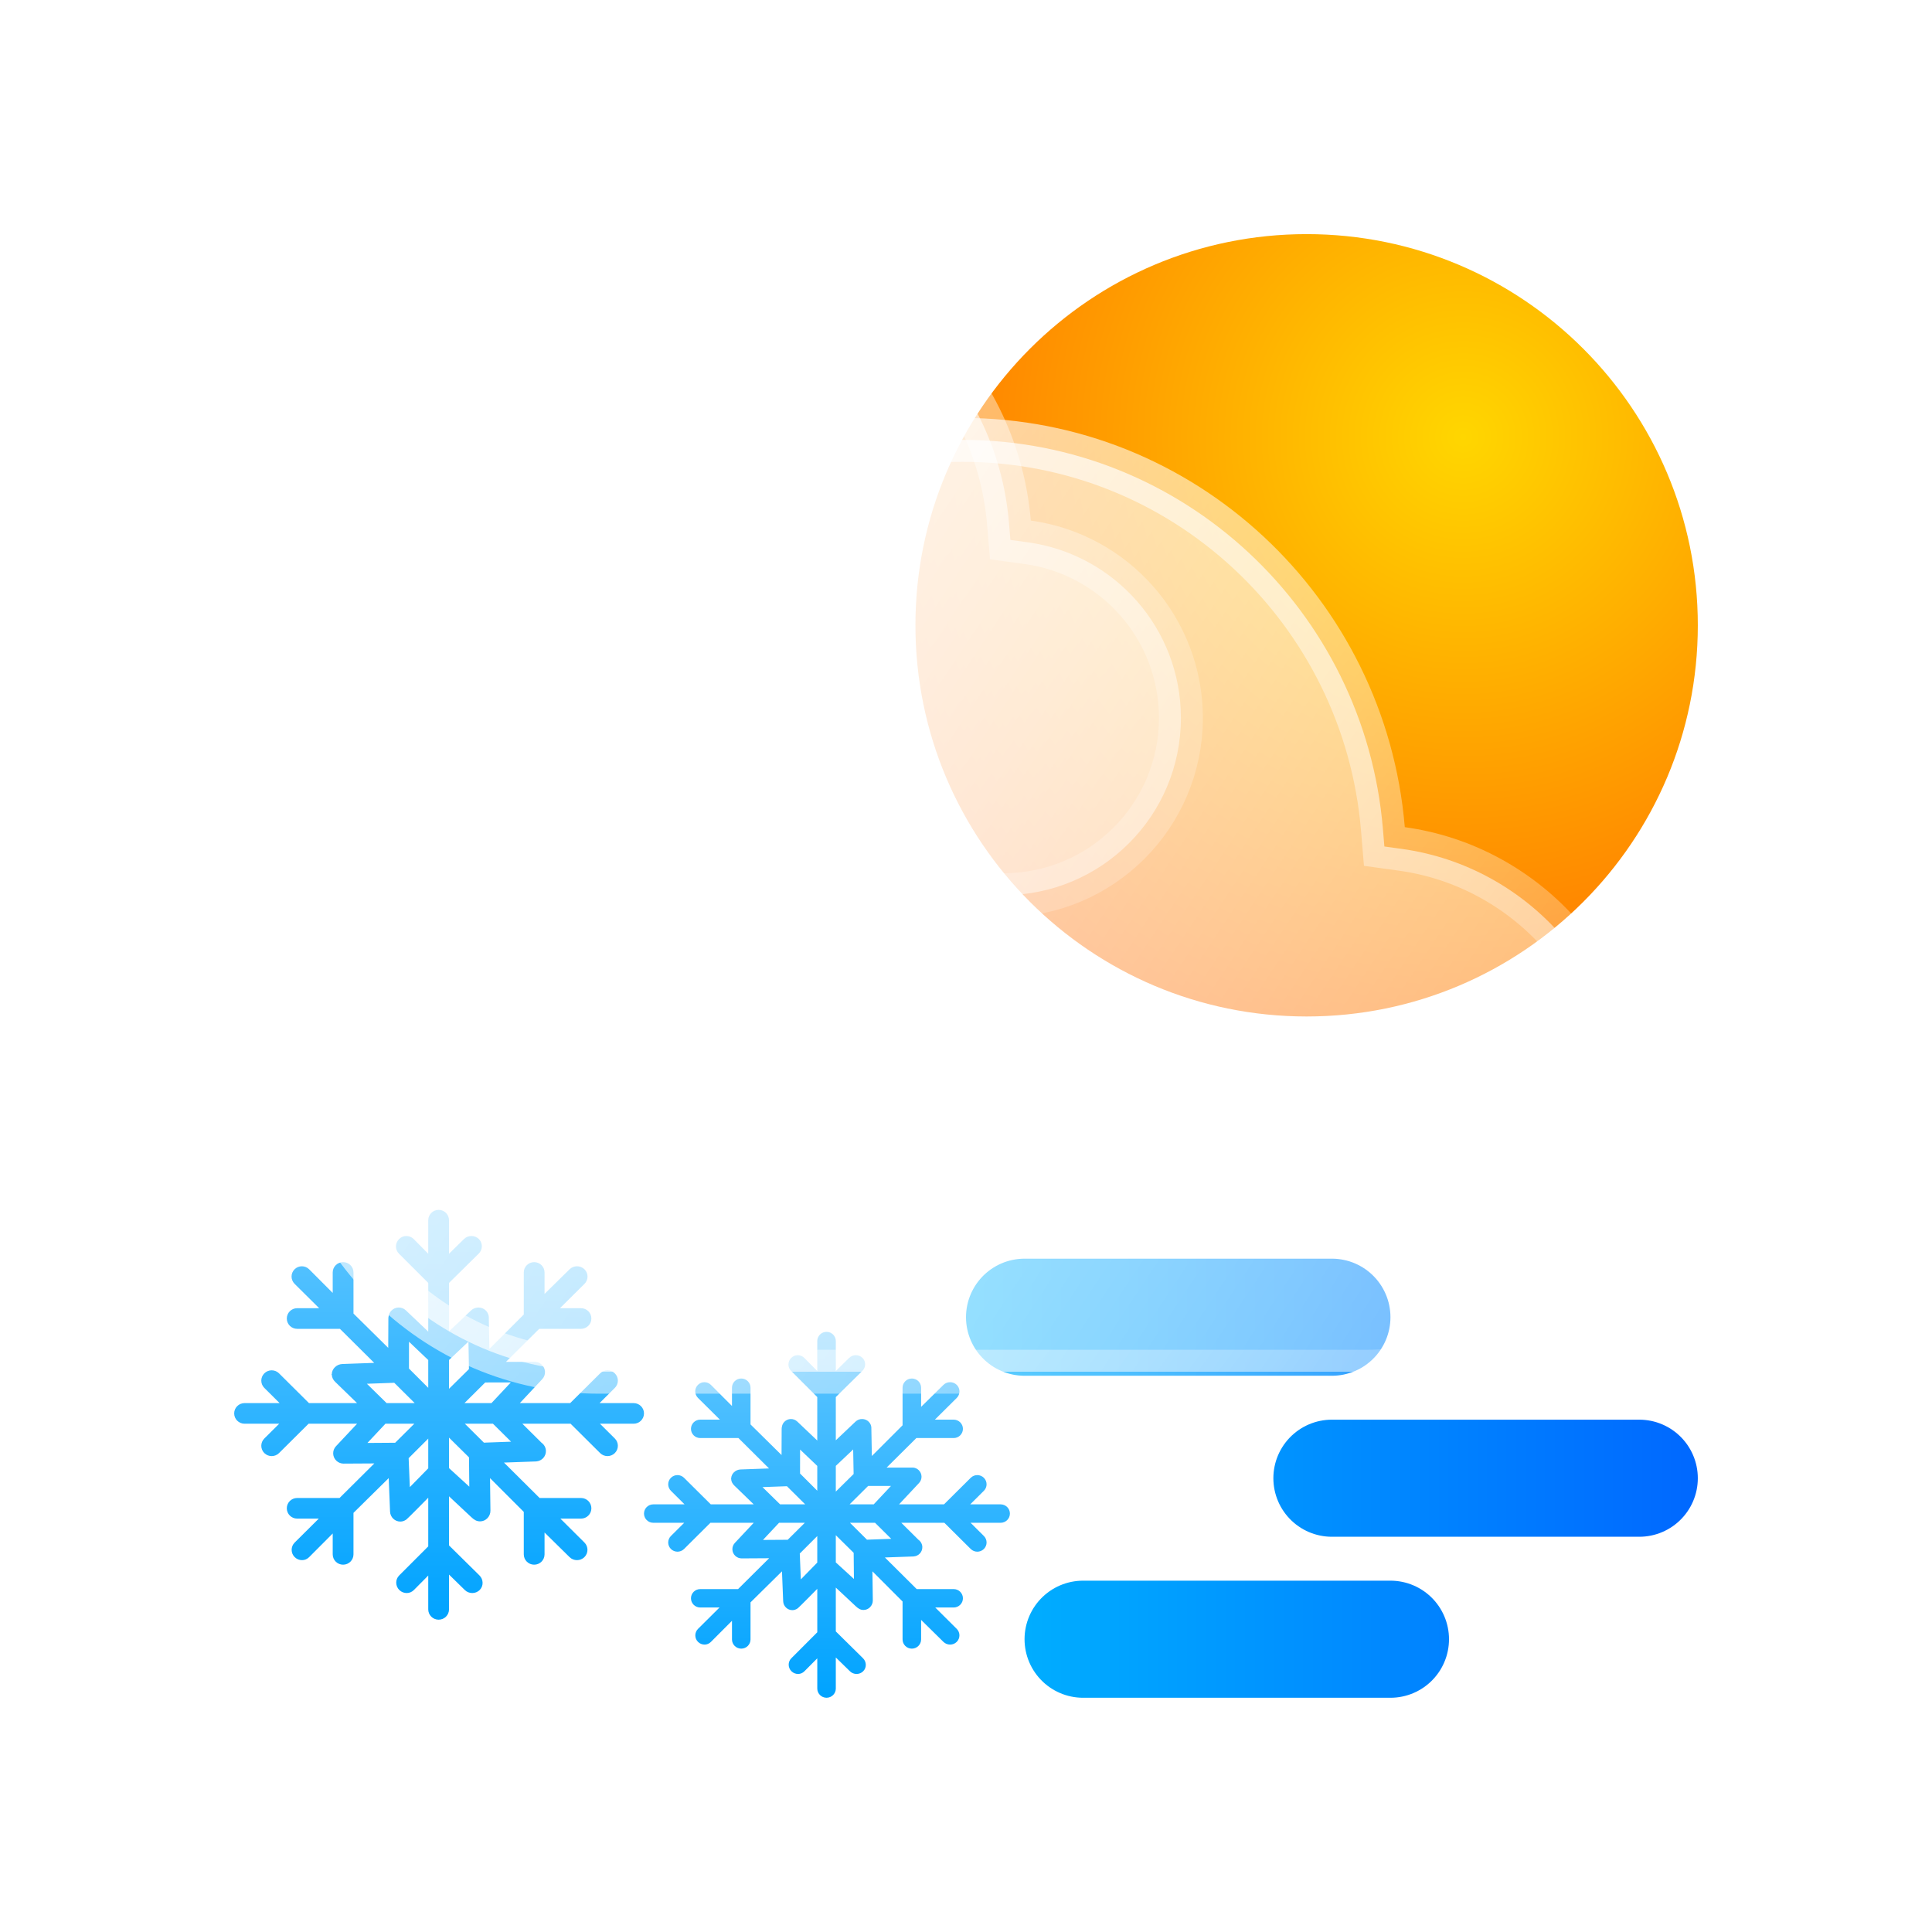 <svg width="132" height="132" viewBox="0 0 132 132" fill="none" xmlns="http://www.w3.org/2000/svg">
<g filter="url(#filter0_d_678_114)">
<path d="M78 81.996C88.935 81.996 99 81.996 99 81.996M82 103.996H103M99 92.996H120" stroke="url(#paint0_linear_678_114)" stroke-width="8" stroke-linecap="round"/>
<path d="M51.291 87.864H48.963L50.006 86.827C50.284 86.552 50.284 86.106 50.007 85.831C49.729 85.555 49.28 85.555 49.003 85.831L46.956 87.864H43.516L45.047 86.229C45.314 85.945 45.297 85.499 45.011 85.234C44.893 85.125 44.748 85.064 44.599 85.049C44.509 85.045 42.566 85.049 42.566 85.049L44.841 82.79H47.696C48.088 82.79 48.405 82.474 48.405 82.085C48.405 81.696 48.088 81.38 47.696 81.38H46.259L47.933 79.718C48.21 79.443 48.21 78.997 47.933 78.722C47.656 78.447 47.191 78.447 46.914 78.722L45.205 80.403V78.938C45.205 78.548 44.887 78.233 44.495 78.233C44.104 78.233 43.786 78.548 43.786 78.938V81.813L41.437 84.162L41.397 82.034C41.397 82.031 41.401 82.028 41.401 82.025C41.397 81.853 41.334 81.682 41.205 81.549C40.933 81.269 40.469 81.261 40.187 81.531L38.678 82.962V79.652L40.709 77.651C40.986 77.375 40.994 76.929 40.717 76.654C40.44 76.379 39.979 76.379 39.702 76.654L38.678 77.659V75.367C38.678 74.978 38.36 74.662 37.968 74.662C37.577 74.662 37.259 74.978 37.259 75.367V77.659L36.263 76.654C35.986 76.379 35.545 76.379 35.267 76.654C34.99 76.929 34.979 77.376 35.256 77.651L37.259 79.652V82.981L35.729 81.526C35.444 81.259 35.003 81.271 34.734 81.554C34.632 81.66 34.575 81.79 34.553 81.925C34.539 81.98 34.533 82.037 34.534 82.095L34.525 84.09L32.151 81.746V78.938C32.151 78.548 31.834 78.233 31.442 78.233C31.05 78.233 30.732 78.548 30.732 78.938V80.337L29.122 78.722C28.844 78.447 28.403 78.447 28.126 78.722C27.849 78.997 27.853 79.443 28.13 79.718L29.807 81.38H28.304C27.912 81.38 27.595 81.696 27.595 82.085C27.595 82.474 27.912 82.79 28.304 82.79H31.226L33.567 85.115L31.386 85.193C31.006 85.207 30.674 85.516 30.67 85.89C30.67 85.9 30.637 85.911 30.637 85.921C30.637 85.922 30.637 85.922 30.637 85.922C30.637 85.923 30.67 85.924 30.67 85.925C30.674 86.101 30.76 86.276 30.897 86.409L32.395 87.864H29.11L27.064 85.831C26.787 85.555 26.337 85.555 26.06 85.831C25.783 86.106 25.783 86.552 26.06 86.827L27.104 87.864H24.709C24.318 87.864 24 88.179 24 88.568C24 88.957 24.318 89.273 24.709 89.273H27.076L26.06 90.282C25.783 90.557 25.783 91.003 26.06 91.279C26.199 91.416 26.381 91.485 26.562 91.485C26.744 91.485 26.925 91.416 27.064 91.279L29.083 89.273H32.396L30.953 90.813C30.687 91.098 30.703 91.544 30.99 91.809C31.126 91.936 31.3 91.998 31.473 91.998C31.476 91.998 31.479 91.998 31.482 91.998C31.485 91.998 31.487 91.998 31.489 91.998C31.49 91.998 31.492 91.998 31.494 91.998L33.575 91.986L31.199 94.347H28.304C27.912 94.347 27.595 94.662 27.595 95.051C27.595 95.441 27.912 95.756 28.304 95.756H29.78L28.134 97.391C27.857 97.666 27.857 98.112 28.134 98.387C28.273 98.525 28.454 98.594 28.636 98.594C28.817 98.594 28.983 98.525 29.122 98.387L30.732 96.772V98.199C30.732 98.588 31.05 98.904 31.442 98.904C31.834 98.904 32.151 98.588 32.151 98.199V95.363L34.558 92.988L34.65 95.279C34.664 95.659 34.983 95.966 35.363 95.958C35.492 95.956 35.632 95.915 35.771 95.813C35.871 95.74 37.259 94.328 37.259 94.328V97.652L35.275 99.638C34.998 99.913 35.006 100.36 35.283 100.635C35.422 100.773 35.607 100.841 35.789 100.841C35.97 100.841 36.138 100.773 36.277 100.635L37.259 99.645V101.957C37.259 102.347 37.577 102.662 37.969 102.662C38.361 102.662 38.678 102.347 38.678 101.957V99.579L39.757 100.635C39.895 100.773 40.085 100.841 40.266 100.841C40.448 100.841 40.633 100.773 40.772 100.635C41.049 100.36 41.035 99.914 40.758 99.638L38.678 97.586V94.232C38.678 94.232 39.977 95.443 40.182 95.639C40.387 95.834 40.555 95.944 40.799 95.944C40.8 95.944 40.802 95.944 40.803 95.944C41.195 95.944 41.511 95.605 41.508 95.216L41.48 92.99L43.786 95.297V98.199C43.786 98.588 44.104 98.904 44.496 98.904C44.888 98.904 45.205 98.588 45.205 98.199V96.706L46.914 98.387C47.052 98.525 47.242 98.594 47.423 98.594C47.605 98.594 47.79 98.525 47.929 98.387C48.206 98.112 48.208 97.666 47.931 97.391L46.287 95.756H47.696C48.088 95.756 48.405 95.441 48.405 95.051C48.405 94.662 48.088 94.347 47.696 94.347H44.868L42.433 91.928L44.614 91.85C44.622 91.85 44.63 91.848 44.637 91.848C44.64 91.848 44.643 91.847 44.646 91.847C45.022 91.817 45.312 91.499 45.298 91.12C45.29 90.893 45.173 90.695 44.999 90.572L43.689 89.273H46.984L49.003 91.279C49.142 91.416 49.323 91.485 49.505 91.485C49.686 91.485 49.868 91.416 50.006 91.279C50.284 91.004 50.284 90.557 50.007 90.282L48.991 89.273H51.291C51.682 89.273 52 88.958 52 88.568C52 88.179 51.682 87.864 51.291 87.864ZM42.9 86.453L41.578 87.864H39.733L41.152 86.454L42.9 86.453ZM40.006 83.662L40.04 85.541L38.678 86.886V84.919L40.006 83.662ZM35.944 83.67L37.259 84.922V86.82L35.942 85.504L35.944 83.67ZM33.068 86.543L34.937 86.476L36.334 87.864H34.414L33.068 86.543ZM33.104 90.586L34.334 89.273H36.307L34.998 90.573L33.104 90.586ZM36.001 93.604L35.92 91.627L37.259 90.289V92.319L36.001 93.604ZM40.064 93.573L38.678 92.306V90.223L40.044 91.572L40.064 93.573ZM42.918 90.5L41.063 90.567L39.76 89.273H41.68L42.918 90.5Z" fill="url(#paint1_linear_678_114)"/>
<path d="M76.367 94.782H74.288L75.22 93.857C75.468 93.611 75.468 93.213 75.22 92.967C74.973 92.722 74.572 92.722 74.324 92.967L72.497 94.782H69.425L70.792 93.323C71.03 93.069 71.016 92.671 70.759 92.434C70.654 92.337 70.525 92.283 70.392 92.27C70.312 92.266 68.577 92.269 68.577 92.269L70.608 90.252H73.157C73.507 90.252 73.79 89.971 73.79 89.623C73.79 89.276 73.507 88.994 73.157 88.994H71.874L73.369 87.51C73.616 87.264 73.616 86.866 73.369 86.62C73.121 86.374 72.706 86.374 72.459 86.62L70.933 88.121V86.813C70.933 86.465 70.65 86.184 70.3 86.184C69.95 86.184 69.666 86.465 69.666 86.813V89.38L67.568 91.478L67.533 89.578C67.533 89.575 67.536 89.572 67.536 89.569C67.533 89.416 67.477 89.263 67.361 89.144C67.119 88.894 66.704 88.887 66.453 89.128L65.105 90.406V87.451L66.919 85.664C67.166 85.418 67.173 85.02 66.926 84.774C66.678 84.528 66.267 84.528 66.019 84.774L65.105 85.671V83.625C65.105 83.277 64.822 82.996 64.472 82.996C64.122 82.996 63.838 83.277 63.838 83.625V85.671L62.949 84.774C62.702 84.528 62.308 84.528 62.06 84.774C61.813 85.02 61.802 85.418 62.05 85.664L63.838 87.451V90.422L62.472 89.124C62.218 88.885 61.824 88.896 61.584 89.148C61.493 89.244 61.442 89.36 61.422 89.48C61.41 89.529 61.405 89.58 61.405 89.632L61.398 91.413L59.278 89.321V86.813C59.278 86.465 58.994 86.184 58.644 86.184C58.294 86.184 58.011 86.465 58.011 86.813V88.062L56.573 86.62C56.325 86.374 55.931 86.374 55.684 86.62C55.437 86.866 55.44 87.264 55.688 87.51L57.185 88.994H55.843C55.493 88.994 55.209 89.276 55.209 89.623C55.209 89.971 55.493 90.252 55.843 90.252H58.452L60.542 92.328L58.594 92.398C58.255 92.41 57.959 92.686 57.956 93.02C57.955 93.029 57.926 93.039 57.926 93.048C57.926 93.049 57.926 93.049 57.926 93.049C57.926 93.05 57.955 93.051 57.955 93.051C57.959 93.209 58.036 93.365 58.158 93.484L59.496 94.782H56.563L54.735 92.967C54.488 92.722 54.087 92.722 53.84 92.967C53.592 93.213 53.592 93.611 53.84 93.857L54.771 94.782H52.633C52.283 94.782 52 95.064 52 95.412C52 95.759 52.283 96.041 52.633 96.041H54.747L53.84 96.942C53.592 97.188 53.592 97.586 53.84 97.832C53.963 97.954 54.125 98.016 54.288 98.016C54.45 98.016 54.612 97.954 54.736 97.832L56.538 96.041H59.497L58.208 97.416C57.97 97.67 57.985 98.069 58.241 98.305C58.363 98.418 58.518 98.474 58.672 98.474C58.675 98.474 58.678 98.473 58.681 98.473C58.683 98.473 58.684 98.474 58.686 98.474C58.688 98.474 58.689 98.474 58.691 98.474L60.549 98.463L58.427 100.571H55.843C55.493 100.571 55.209 100.853 55.209 101.2C55.209 101.548 55.493 101.829 55.843 101.829H57.161L55.691 103.289C55.444 103.535 55.444 103.933 55.691 104.179C55.815 104.302 55.977 104.363 56.139 104.363C56.301 104.363 56.449 104.302 56.573 104.179L58.011 102.737V104.01C58.011 104.358 58.294 104.64 58.644 104.64C58.994 104.64 59.278 104.358 59.278 104.01V101.478L61.427 99.358L61.509 101.404C61.522 101.743 61.806 102.017 62.145 102.01C62.261 102.008 62.386 101.971 62.51 101.88C62.599 101.815 63.839 100.554 63.839 100.554V103.522L62.067 105.296C61.82 105.541 61.827 105.94 62.074 106.185C62.198 106.308 62.364 106.37 62.526 106.37C62.688 106.37 62.838 106.308 62.961 106.185L63.839 105.302V107.366C63.839 107.714 64.122 107.995 64.472 107.995C64.822 107.995 65.105 107.714 65.105 107.366V105.243L66.069 106.185C66.192 106.308 66.362 106.37 66.524 106.37C66.686 106.37 66.851 106.308 66.975 106.185C67.222 105.94 67.21 105.541 66.963 105.296L65.105 103.463V100.468C65.105 100.468 66.265 101.55 66.448 101.724C66.631 101.899 66.781 101.997 66.999 101.997C67 101.997 67.002 101.997 67.003 101.997C67.353 101.997 67.635 101.695 67.633 101.347L67.607 99.359L69.666 101.419V104.01C69.666 104.358 69.95 104.64 70.3 104.64C70.65 104.64 70.933 104.358 70.933 104.01V102.677L72.459 104.179C72.582 104.302 72.752 104.363 72.914 104.363C73.076 104.363 73.242 104.302 73.365 104.179C73.613 103.933 73.614 103.535 73.367 103.289L71.899 101.829H73.157C73.507 101.829 73.79 101.548 73.79 101.2C73.79 100.853 73.507 100.571 73.157 100.571H70.632L68.458 98.411L70.406 98.342C70.413 98.341 70.419 98.34 70.426 98.34C70.429 98.34 70.431 98.34 70.434 98.339C70.77 98.312 71.028 98.028 71.016 97.69C71.008 97.487 70.904 97.31 70.749 97.201L69.579 96.041H72.521L74.324 97.832C74.448 97.954 74.61 98.016 74.772 98.016C74.934 98.016 75.096 97.954 75.22 97.832C75.468 97.586 75.468 97.188 75.22 96.942L74.313 96.041H76.367C76.716 96.041 77 95.759 77 95.412C77 95.064 76.716 94.782 76.367 94.782ZM68.875 93.523L67.695 94.782H66.047L67.314 93.524L68.875 93.523ZM66.291 91.031L66.322 92.709L65.105 93.91V92.153L66.291 91.031ZM62.664 91.038L63.838 92.156V93.851L62.662 92.675L62.664 91.038ZM60.096 93.603L61.766 93.543L63.013 94.782H61.298L60.096 93.603ZM60.129 97.213L61.227 96.041H62.988L61.819 97.202L60.129 97.213ZM62.715 99.908L62.643 98.143L63.838 96.948V98.76L62.715 99.908ZM66.343 99.88L65.105 98.749V96.889L66.325 98.093L66.343 99.88ZM68.891 97.137L67.234 97.196L66.072 96.041H67.785L68.891 97.137Z" fill="url(#paint2_linear_678_114)"/>
<path d="M124 34.722C124 49.483 112.034 61.449 97.273 61.449C82.512 61.449 70.545 49.483 70.545 34.722C70.545 19.962 82.512 7.996 97.273 7.996C112.034 7.996 124 19.962 124 34.722Z" fill="url(#paint3_radial_678_114)"/>
<path d="M36.7 25.344L37.608 25.156L37.846 24.261C40.108 15.76 47.869 9.496 57.092 9.496C67.519 9.496 76.075 17.503 76.933 27.693L77.034 28.89L78.224 29.053C84.133 29.864 88.683 34.929 88.683 41.051C88.683 47.739 83.256 53.162 76.557 53.162H58.065H39.572C31.799 53.162 25.5 46.868 25.5 39.107C25.5 32.33 30.305 26.668 36.7 25.344Z" fill="url(#paint4_linear_678_114)" stroke="url(#paint5_linear_678_114)" stroke-width="3"/>
<path d="M44.747 44.707L45.654 44.518L45.891 43.622C49.17 31.196 60.411 22.054 73.756 22.054C88.844 22.054 101.241 33.74 102.485 48.638L102.585 49.835L103.774 49.999C112.441 51.198 119.132 58.694 119.132 67.776C119.132 77.697 111.152 85.721 101.33 85.721H75.135H48.94C37.596 85.721 28.38 76.454 28.38 64.999C28.38 54.996 35.41 46.656 44.747 44.707Z" fill="url(#paint6_linear_678_114)" stroke="url(#paint7_linear_678_114)" stroke-width="3"/>
</g>
<defs>
<filter id="filter0_d_678_114" x="0" y="-0.004" width="132" height="132" filterUnits="userSpaceOnUse" color-interpolation-filters="sRGB">
<feFlood flood-opacity="0" result="BackgroundImageFix"/>
<feColorMatrix in="SourceAlpha" type="matrix" values="0 0 0 0 0 0 0 0 0 0 0 0 0 0 0 0 0 0 127 0" result="hardAlpha"/>
<feOffset dx="-8" dy="8"/>
<feGaussianBlur stdDeviation="8"/>
<feComposite in2="hardAlpha" operator="out"/>
<feColorMatrix type="matrix" values="0 0 0 0 0.164 0 0 0 0 0.315 0 0 0 0 0.475 0 0 0 0.1 0"/>
<feBlend mode="normal" in2="BackgroundImageFix" result="effect1_dropShadow_678_114"/>
<feBlend mode="normal" in="SourceGraphic" in2="effect1_dropShadow_678_114" result="shape"/>
</filter>
<linearGradient id="paint0_linear_678_114" x1="125.143" y1="92.996" x2="64.286" y2="92.996" gradientUnits="userSpaceOnUse">
<stop stop-color="#0066FF"/>
<stop offset="1" stop-color="#00C2FF"/>
</linearGradient>
<linearGradient id="paint1_linear_678_114" x1="38" y1="74.662" x2="38" y2="102.662" gradientUnits="userSpaceOnUse">
<stop stop-color="#5EC5FF"/>
<stop offset="1" stop-color="#00A3FF"/>
</linearGradient>
<linearGradient id="paint2_linear_678_114" x1="64.5" y1="82.996" x2="64.5" y2="107.995" gradientUnits="userSpaceOnUse">
<stop stop-color="#5EC5FF"/>
<stop offset="1" stop-color="#00A3FF"/>
</linearGradient>
<radialGradient id="paint3_radial_678_114" cx="0" cy="0" r="1" gradientUnits="userSpaceOnUse" gradientTransform="translate(108.029 21.815) rotate(127.113) scale(45.511 45.511)">
<stop stop-color="#FFD600"/>
<stop offset="1" stop-color="#FF6B00"/>
</radialGradient>
<linearGradient id="paint4_linear_678_114" x1="24" y1="7.996" x2="91.248" y2="53.074" gradientUnits="userSpaceOnUse">
<stop stop-color="white" stop-opacity="0.9"/>
<stop offset="1" stop-color="white" stop-opacity="0.4"/>
</linearGradient>
<linearGradient id="paint5_linear_678_114" x1="24" y1="7.996" x2="80.478" y2="50.413" gradientUnits="userSpaceOnUse">
<stop stop-color="white" stop-opacity="0.9"/>
<stop offset="1" stop-color="white" stop-opacity="0.2"/>
</linearGradient>
<linearGradient id="paint6_linear_678_114" x1="26.88" y1="20.554" x2="122.638" y2="84.203" gradientUnits="userSpaceOnUse">
<stop stop-color="white" stop-opacity="0.9"/>
<stop offset="1" stop-color="white" stop-opacity="0.4"/>
</linearGradient>
<linearGradient id="paint7_linear_678_114" x1="26.88" y1="20.554" x2="107.37" y2="80.498" gradientUnits="userSpaceOnUse">
<stop stop-color="white" stop-opacity="0.9"/>
<stop offset="1" stop-color="white" stop-opacity="0.2"/>
</linearGradient>
</defs>
</svg>
